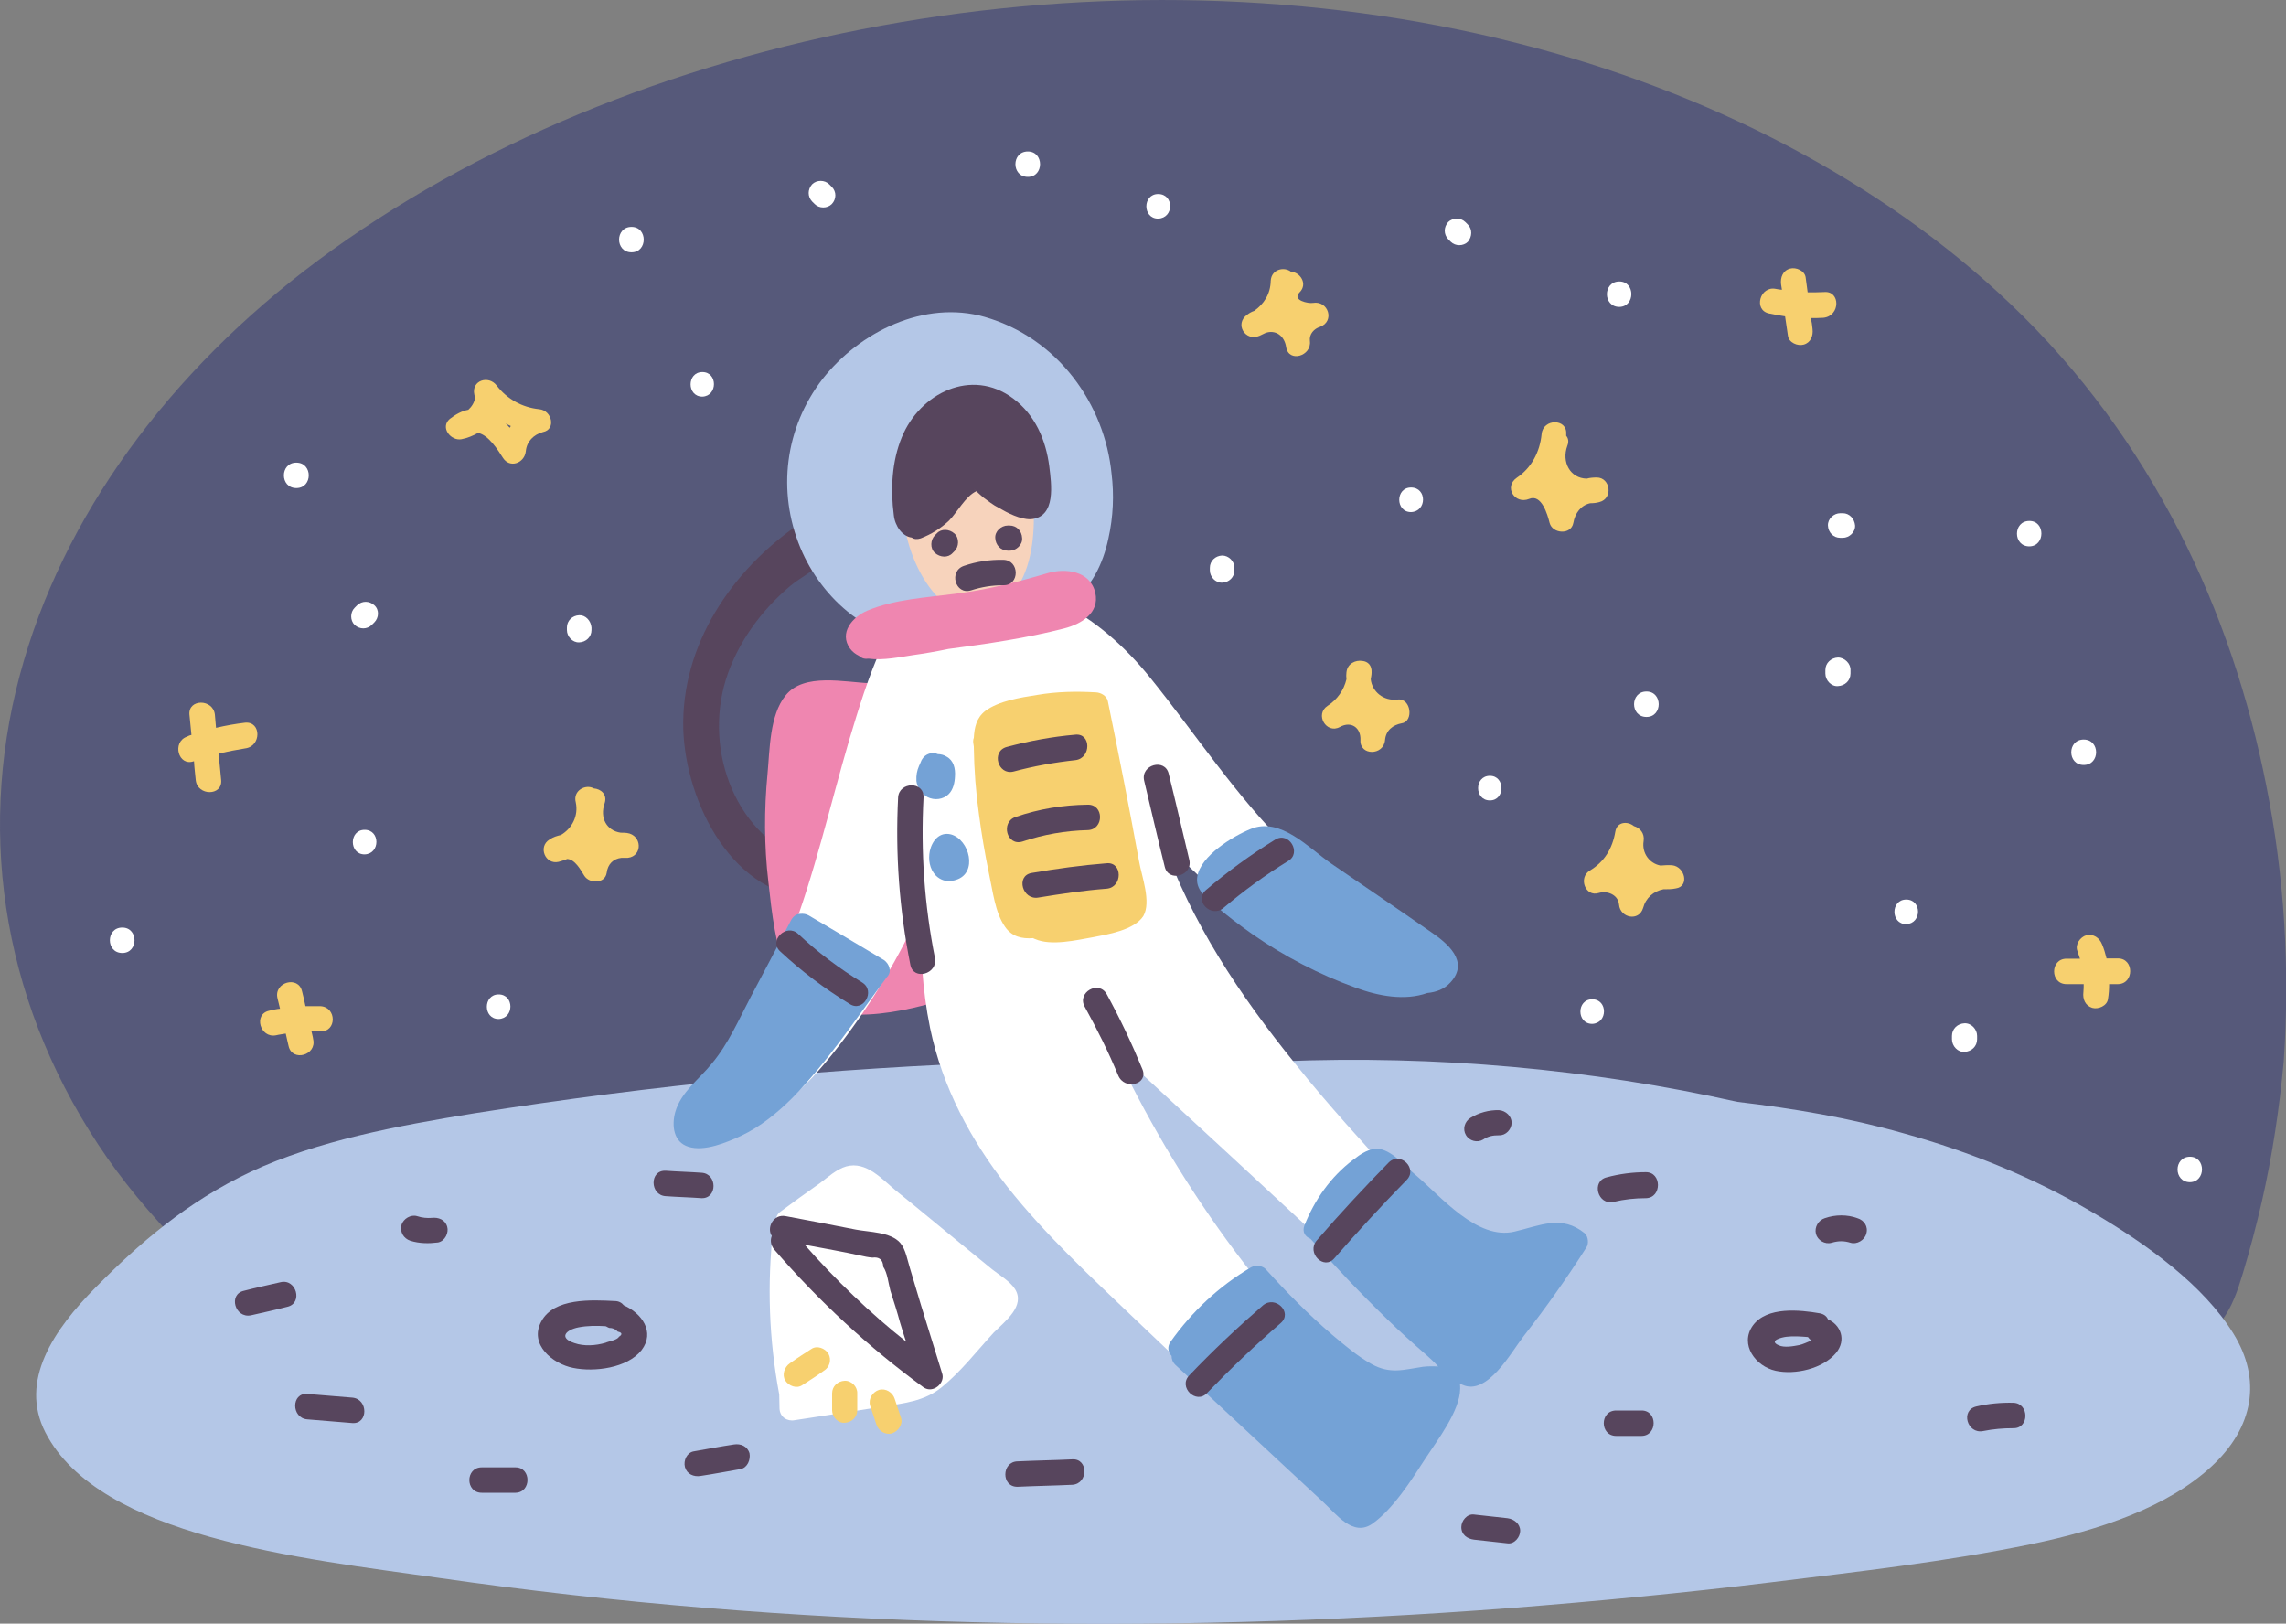 <?xml version="1.0" encoding="utf-8"?>
<!-- Generator: Adobe Illustrator 23.0.2, SVG Export Plug-In . SVG Version: 6.00 Build 0)  -->
<svg version="1.1" id="Capa_1" xmlns="http://www.w3.org/2000/svg" xmlns:xlink="http://www.w3.org/1999/xlink" x="0px" y="0px" viewBox="0 0 800 568.2" style="enable-background:new 0 0 800 568.2;" xml:space="preserve">

<rect x="0" y="0" width="800" height="568.2" fill="#808080" stroke="none"/>

<g>
	<path d="M793.1,274.9c-12-60.6-39.7-121.1-89.6-168.6c-44.9-42.8-105.9-74.4-172.5-91.2C388-21.3,220.7,9.7,111.2,91.2
		C59.1,130.1,21.7,180.8,6.9,236.4c-15.3,57.4-5.2,117.4,30.7,168.9c8.7,12.4,18.9,24,30.1,35.1c1.2,1.2,2.7,1.5,4,1.3
		c0.1,0.7,0.6,1.6,1.8,2.2c29.1,18.7,64.6,27.9,100.5,34.8c40.3,7.7,81,13.6,122,18c83.2,8.7,167.6,10.6,251.3,5.3
		c40.9-2.5,81.7-6.8,122.2-12.5c20.8-3,41.5-6.5,62-10.3c15.6-3,36-4.7,45.6-16.5c4.1-5.2,6-11.2,7.8-17.1
		c2.5-8.3,4.7-16.7,6.6-24.9c3.7-16.2,6.2-32.8,7.7-49.3C801.4,339.3,799.5,306.8,793.1,274.9z" style="fill:#56597A;"/>
	<path d="M781.6,466.7c-10.3-16.7-29.8-31.1-49.9-42.8c-19.6-11.5-41.9-20.8-65.9-27.4c-18.7-5.3-38.1-8.6-57.8-10.9
		c-51.2-11.5-105.6-16.4-159.6-14.2c-62.8-1.8-126,0.3-188.3,6.2c-31.6,3-63,7.1-94.1,12c-27.1,4.4-55,9.6-78.3,20.5
		c-22.3,10.5-39.2,25.2-54.1,40.3c-14.8,14.9-27,32.8-17.7,50.9c18.9,36.6,89.1,44,137.8,50.9c123,17.7,250.4,20.1,375.3,10.5
		c30.5-2.4,60.8-5.3,91-9s61.2-7.2,90.7-13.3c24.3-5,47.8-13,63.1-27.1C788.8,499.5,791.5,482.7,781.6,466.7z" style="fill:#B4C7E7;"/>
	<path d="M276.5,205.1c6.5-5.5,23.9-12.7,14.6-23.3c-1-1.2-2.8-1.5-4.1-1c-0.6,0.1-1.2,0.3-1.6,0.6
		c-1-0.3-2.2-0.3-3.4,0.4c-24,15.6-42.6,41.3-42.9,70.8c-0.3,25.2,15.6,59.9,44.4,61.7c4,0.3,5-4.1,3.2-6.8c0-0.4-0.1-1-0.1-1.5
		c-0.3-1.9-1.2-3.4-3.1-4.1c-26-8.7-37.2-38.9-29.5-64C258,225.1,266.3,213.7,276.5,205.1z" style="fill:#57455D;"/>
	<path d="M338.1,332.2c-3.2-13-5.6-26.1-6.5-39.5c-0.4-7.1-0.7-14.2-0.6-21.2c0.1-5.5,1.3-11.4-1.5-16.4
		c-4.1-7.5-13.9-14.2-22.7-15.3c-0.6-0.4-1.3-0.7-2.2-0.7c-8.9-0.3-23.3-3.8-29.7,4.3c-5.6,6.9-5.5,19-6.3,27.4
		c-1.2,12.5-1.2,25.2,0.3,37.8c1.2,10.9,2.5,23,6.9,33.2c8.4,19.6,37.9,13,53.6,8.3C339.3,346.9,340.5,341.6,338.1,332.2z" style="fill:#EF86B0;"/>
	<path d="M539.7,434.3c-19.2,11.8-37.6-6.9-49.7-20.1c-12.5-13.7-25.1-27.4-36.7-41.9c-19.3-23.8-36.6-49.7-46.6-78.6
		c13,14,27.7,26.4,43.8,36.7c10.9,6.9,22.9,14.5,35.9,16.2c7.4,1,26.3-0.4,21.7-12.5c-1.5-4-5.6-6.3-9.3-7.8
		c-6.2-2.5-12.5-4.3-18.4-7.4c-11.1-5.8-20.8-13.7-29.7-22.4c-18.3-18.1-32.3-39.7-48.4-59.6c-16.7-20.7-44.7-40.9-71.4-24.6
		c-0.3,0.1-0.6,0.3-0.7,0.6c-0.3-0.1-0.7-0.3-1.2-0.4c-9.9-1.9-16.5,5.6-20.4,13.9c-4.7,10.3-8.1,21.5-11.4,32.5
		c-6.8,23.2-12.1,46.9-20.8,69.5c-4.4,11.5-9.7,22.7-16.7,33c-4.4,6.6-15.9,16.1-13,25.2c3.2,10.2,16.2,5.6,22.9,2.1
		c9.9-5.3,17.4-14.2,24.2-23c11.4-14.8,20.8-30.7,28.5-47.5c-0.3,14,0.4,27.9,3.2,41.6c4.3,20.7,14.2,39.1,27.1,55.6
		c13.3,16.8,29.1,31.4,44.6,46.2c9,8.6,17.9,17,26.9,25.5c7.8,7.5,15.5,15.9,24.3,22.3c19.3,13.9,36.3-2.1,47.2-18
		c1.5-2.2,0-5.8-2.5-6.2c-28.5-5.3-47.8-29.4-64-51.5c-15.3-21.1-28.5-43.5-39.5-67.1c27.9,25.7,55.8,51.5,83.5,77.2
		c7.5,6.9,15,13.9,22.6,20.8c5,4.6,10.6,9.4,18,8c6.8-1.3,13.1-7.4,17.9-12.1c5.9-5.9,10.6-12.8,14.2-20.5
		C547.2,436.5,543.6,431.9,539.7,434.3z" style="fill:#FFFFFF;"/>
	<path d="M355.2,451.1c-1.8-2.8-5.5-4.9-8-6.9c-3.8-3.1-7.7-6.3-11.5-9.4c-7.4-6-14.6-12.1-22-18
		c-4.9-4-10.5-10.6-17.6-8.6c-3.4,1-6.3,3.7-9.1,5.8c-4.6,3.2-9.1,6.5-13.7,9.9c-1.5,1-1.9,2.5-1.8,4c-0.4,0.6-0.7,1.3-0.9,2.1
		c-2.2,19.5-1.5,38.8,2.1,58c0,1.6,0.1,3.2,0.1,4.9c0.1,3,2.7,4.6,5.3,4.1c10.2-1.6,20.4-3.1,30.5-4.7c7.5-1.2,14.9-1.9,20.9-6.8
		c6.8-5.5,12.4-12.8,18.3-19.2C351.8,462.3,358.9,457,355.2,451.1z" style="fill:#FFFFFF;"/>
	<path d="M389,165.8c-2.4-24.3-18.7-47.5-44.4-54.9c-21.1-6-43.8,5.2-56.8,21.8c-13.1,17-15.9,39.2-7.7,59
		c3.8,9.1,10,17.4,18,23.5c10.3,7.8,20.8,9.6,33.3,7.7c10.6-1.6,22.3-3.5,32.8-7.2c1.5,1.2,3.7,1.5,5.6-0.1c1.6-1.5,3.2-3.1,4.7-4.6
		c7.4-5.2,11.5-13.6,13.4-22.6C389.6,180.8,389.9,173.1,389,165.8z" style="fill:#B4C7E7;"/>
	<path d="M352,151.4c-6.9-6.6-16.8-7.4-24.5-1.9c-17.6,12.5-13.1,42.5-1.3,57.2c5.9,7.4,14.6,11.7,22.3,5
		c1.5-0.4,3-1.2,4.3-2.4c7.2-6.6,9-18.6,9-27.9C361.6,171.2,359.8,159,352,151.4z" style="fill:#F7D3BC;"/>
	<path d="M367.2,163.2c-1.2-9.3-5-18.1-12.7-23.8c-14.5-10.8-32.6-1.8-38.9,13.6c-3.5,8.4-4,18.3-2.8,27.3
		c0.4,3.8,3,7.4,6.2,7.8c0.9,0.6,1.9,0.7,3.2,0.3c3.8-1.5,6.9-3.4,9.9-6.2c2.8-2.8,5.9-8.7,9.6-10.3c-0.3-0.3-0.6-0.6-0.9-0.9
		c1,1,2.1,2.1,3.2,3c1.8,1.3,3.5,2.7,5.5,3.7c3.1,1.8,7.5,4.1,11.2,4C369.8,181,367.9,169.1,367.2,163.2z" style="fill:#57455D;"/>
	<path d="M554.6,431.6c-8.1-6.6-15.6-2.7-24.6-0.6c-13.1,3.1-25.8-12.4-34.7-19.9c-3.4-2.8-7.7-8.1-12.4-9
		c-3.5-0.6-6.8,1.8-9.4,3.8c-7.8,5.9-13.4,13.9-17,22.9c-0.9,2.4,0.3,4,2.1,4.7c8.6,9.7,17.6,19.2,27,28.3c4.4,4.3,9,8.4,13.6,12.4
		c1.3,1.2,2.8,2.5,4.1,4c-1.8-0.1-3.5-0.1-5.3,0.1c-6.8,1-11.5,2.7-18.1-1c-5-2.8-9.4-6.6-13.7-10.2c-8.3-7.1-15.9-14.8-23.2-22.9
		c-1.2-1.3-3.5-1.6-5.2-0.7c-11.2,6.6-20.7,15.5-28.2,26.1c-1.3,1.9-0.7,3.7,0.4,4.9c0,1,0.3,2.1,1.3,3.1
		c17.3,15.9,34.4,32,51.6,47.9c4.7,4.3,10.6,12.5,17.4,7.7c7.4-5.3,13.6-15.2,18.6-22.9c4.1-6.3,12-16.5,12.1-24.3
		c0-0.6,0-1.2-0.1-1.8c0.3,0.1,0.6,0.3,0.9,0.4c8.7,4,17.1-11.5,21.4-17c7.8-10,15.2-20.4,22-31.1
		C556,435.3,555.9,432.8,554.6,431.6z" style="fill:#74A2D6;"/>
	<path d="M309.4,336c-8.7-5.2-17.6-10.5-26.3-15.6c-1-0.6-2.1-0.7-3-0.6c-1.2,0-2.4,0.7-3.2,2.1c-4.7,9-9.4,18-14.2,27
		c-4.1,7.8-7.8,16.4-13.6,23.3c-4.4,5.5-10.8,9.9-12.8,17c-1.3,4.7-0.6,10.5,4.6,12.1c5.6,1.8,13.4-1.5,18.4-3.8
		c6.8-3.2,12.8-8.1,18.1-13.4c12.4-12.7,22.4-28,33-42.2C312.3,340,311.1,337.2,309.4,336z" style="fill:#74A2D6;"/>
	<path d="M500.7,326.1c-11.5-8-23-15.8-34.7-23.8c-8.1-5.6-17.9-16.5-28.3-12.2c-6.2,2.5-17.6,9.4-18.7,16.7
		c-0.7,4.3,2.8,7.2,5.8,9.7c4.3,3.7,8.9,7.2,13.6,10.5c11.1,7.7,23.2,14,35.9,18.6c8.1,3,17.3,4.7,25.2,1.9c3.1-0.3,5.9-1.3,8.1-3.7
		C514.3,336.5,506.6,330.1,500.7,326.1z" style="fill:#74A2D6;"/>
	<path d="M398.6,301.3c-3.4-18.7-7.1-37.3-10.9-55.9c-0.4-1.9-2.4-3-4.1-3.1c-6.9-0.4-13.7-0.3-20.7,0.9
		c-5.8,0.9-13.4,2.1-18.1,5.6c-3.1,2.4-3.8,5.8-4,9.4c-0.3,0.7-0.3,1.5-0.1,2.4c0,0.3,0.1,0.4,0.1,0.7v0.1c0.1,8,0.7,15.8,1.8,23.6
		c0.9,6.9,2.1,13.9,3.5,20.7c1.3,5.9,2.1,13.6,5.6,18.6c2.4,3.5,5.9,4.3,9.9,4c0.1,0.1,0.4,0.3,0.6,0.3c5.6,2.5,14.5,0.4,20.2-0.6
		c5.2-1,14.5-2.5,17.7-7.4C403,315.6,399.5,306.6,398.6,301.3z" style="fill:#F7D06F;"/>
	<path d="M585.2,302.8c-1.5-0.1-2.8,0-4.1,0.1c-3.8-0.7-6.6-4.3-5.9-8.6c0.4-2.7-1.3-4.6-3.4-5.2
		c-2.2-1.8-5.9-1.6-6.5,1.9c-1,5.9-3.8,10.6-9,13.7c-4,2.5-1.5,9.3,3.2,7.8c3-0.9,6.8,0.6,7.1,4.1c0.4,4.6,6.9,6,8.4,1.2
		c1-3.7,3.7-5.9,7.1-6.6c1.5,0,3,0,4.4-0.3C591.3,310.2,589.7,303.3,585.2,302.8z" style="fill:#F7D06F;"/>
	<path d="M558.8,167.1c-1.2,0-2.5,0.1-3.5,0.4c-5.8-0.1-8.9-5.8-6.8-11.5c0.6-1.5,0.3-2.7-0.4-3.5c0-0.1,0-0.4,0-0.6
		c0.4-5.5-8.1-5.5-8.6,0c-0.6,6.2-3.5,11.8-8.7,15.3c-4.6,3.2-0.7,9.4,4.3,7.4c4.4-1.9,6.5,5.6,7.2,8.4c1,3.8,7.5,4.3,8.3,0
		c0.6-3.5,2.7-6.2,5.9-6.9c1,0,2.2-0.1,3.2-0.4C564.6,174.5,563.6,167.1,558.8,167.1z" style="fill:#F7D06F;"/>
	<path d="M219.4,291.5c-0.7-0.1-1.5-0.1-2.2-0.1c-4.9-0.7-7.4-5.2-5.6-10.3c1-3.1-1.3-5-3.8-5.2
		c-2.8-1.6-7.4,0.7-6.3,4.9c1,4.7-1.3,9.1-5.2,11.4c-1.3,0.3-2.7,0.7-4,1.6c-4.1,2.5-1.5,8.9,3.2,7.8c1-0.3,2.1-0.6,3-1
		c2.7,0.1,4.7,3.8,6,5.9c1.8,2.8,7.2,2.8,7.8-1c0.4-3.2,2.4-5,5.2-5.3c0.7,0,1.5,0,2.2,0C225,299.6,224.7,292.2,219.4,291.5z" style="fill:#F7D06F;"/>
	<path d="M188.7,143.2c-5.9-0.6-11.2-3.5-14.9-8.3c-2.8-3.7-8.9-1.8-7.8,3.2c0.1,0.3,0.1,0.7,0.3,1
		c-0.3,1.8-1.2,3.2-2.4,4.3c-2.2,0.4-4.3,1.5-6.5,3.2c-3.5,3,0.4,7.8,4.1,7.1c2.1-0.4,4-1.2,5.8-2.2c3.7,0.7,7.1,6.2,8.7,8.7
		c2.4,3.8,7.5,1.9,8-2.2c0.3-3.5,2.7-5.9,6-6.8C194.7,150.3,193.2,143.6,188.7,143.2z M176.9,148.2c0.6,0.3,1.2,0.6,1.9,0.9
		c-0.1,0.1-0.3,0.3-0.4,0.6C177.9,149.2,177.5,148.6,176.9,148.2z" style="fill:#F7D06F;"/>
	<path d="M459.5,106c-1.6,0.3-7.5-0.9-4.7-3.7c3-3,0.1-7.1-3-7.2c-2.4-1.9-6.9-0.9-7.1,3.2c-0.1,4.6-2.4,8.1-5.8,10.5
		c-0.9,0.3-1.6,0.7-2.4,1.3c-4.6,3.2-0.7,9.6,4.3,7.4c0.7-0.3,1.3-0.6,2.1-1c3.4-1.2,6.6,0.9,7.2,5c0.9,5.5,9,3.1,8.3-2.2
		c-0.3-2.4,1.5-4.3,3.5-4.9C467.2,112.5,464.9,105.1,459.5,106z" style="fill:#F7D06F;"/>
	<path d="M489.1,244.8c-4.9,0.6-8.9-2.7-9.4-7.1c0.1-0.7,0.3-1.5,0.3-2.4c0.1-2.5-1.3-3.8-3.2-4c-2.4-0.4-5.3,0.9-5.6,4
		c-0.1,0.7-0.1,1.6,0,2.4c-0.9,3.8-3.2,7.1-6.6,9.3c-4.6,3-0.4,10,4.3,7.4c4-2.2,7.4,0.3,7.2,4.6c-0.3,5.5,8.1,5.5,8.6,0
		c0.3-3.4,2.7-5.3,5.9-5.9C494.8,252.4,493.8,244.2,489.1,244.8z" style="fill:#F7D06F;"/>
	<path d="M557.2,349.7c-5.5,0-5.5,8.6,0,8.6C562.7,358.1,562.7,349.7,557.2,349.7z" style="fill:#FFFFFF;"/>
	<path d="M667.1,314.8c-5.5,0-5.5,8.6,0,8.6C672.6,323.2,672.6,314.8,667.1,314.8z" style="fill:#FFFFFF;"/>
	<path d="M644.9,179.6H644c-2.2,0-4.4,1.9-4.3,4.3c0.1,2.4,1.9,4.3,4.3,4.3h0.9c2.2,0,4.4-1.9,4.3-4.3
		C649,181.5,647.2,179.6,644.9,179.6z" style="fill:#FFFFFF;"/>
	<path d="M521.4,271.5c-5.5,0-5.5,8.6,0,8.6C526.8,280.1,526.8,271.5,521.4,271.5z" style="fill:#FFFFFF;"/>
	<path d="M427.7,194.4c-2.4,0.1-4.3,1.9-4.3,4.3v0.9c0,2.2,1.9,4.4,4.3,4.3c2.4-0.1,4.3-1.9,4.3-4.3v-0.9
		C432,196.4,430,194.4,427.7,194.4z" style="fill:#FFFFFF;"/>
	<path d="M513.7,78.6c-0.3-0.3-0.6-0.6-0.9-0.9c-1.6-1.6-4.4-1.6-6,0c-1.6,1.8-1.6,4.3,0,6l0.9,0.9c1.6,1.6,4.4,1.6,6,0
		C515.2,82.8,515.3,80.2,513.7,78.6z" style="fill:#FFFFFF;"/>
	<path d="M493.8,170.6c-5.5,0-5.5,8.6,0,8.6C499.4,179,499.4,170.6,493.8,170.6z" style="fill:#FFFFFF;"/>
	<path d="M405.3,67.9c-5.5,0-5.5,8.6,0,8.6C410.9,76.3,410.9,67.9,405.3,67.9z" style="fill:#FFFFFF;"/>
	<path d="M291.1,65.4c-0.3-0.3-0.6-0.6-0.9-0.9c-1.6-1.6-4.4-1.6-6,0c-1.6,1.8-1.6,4.3,0,6c0.3,0.3,0.6,0.6,0.9,0.9
		c1.6,1.6,4.4,1.6,6,0C292.7,69.7,292.8,67.1,291.1,65.4z" style="fill:#FFFFFF;"/>
	<path d="M245.8,130.2c-5.5,0-5.5,8.6,0,8.6C251.2,138.6,251.2,130.2,245.8,130.2z" style="fill:#FFFFFF;"/>
	<path d="M131,211.8c-1.8-1.6-4.3-1.6-6,0c-0.3,0.3-0.6,0.6-0.9,0.9c-1.6,1.6-1.6,4.4,0,6c1.8,1.6,4.3,1.6,6,0l0.9-0.9
		C132.6,216.2,132.8,213.4,131,211.8z" style="fill:#FFFFFF;"/>
	<path d="M202.7,215.3c-2.4,0.1-4.3,1.9-4.3,4.3v0.9c0,2.2,1.9,4.4,4.3,4.3c2.4-0.1,4.3-1.9,4.3-4.3v-0.9
		C206.8,217.2,204.9,215.2,202.7,215.3z" style="fill:#FFFFFF;"/>
	<path d="M174.5,348c-5.5,0-5.5,8.6,0,8.6C180,356.4,180,348,174.5,348z" style="fill:#FFFFFF;"/>
	<path d="M127.6,290.4c-5.5,0-5.5,8.6,0,8.6C133.1,298.8,133.1,290.4,127.6,290.4z" style="fill:#FFFFFF;"/>
	<path d="M331.3,264.8c-0.9-0.6-2.1-0.9-3.1-0.9c-1.9-0.9-4.4-0.1-5.5,1.8c-0.3,0.4-0.4,0.9-0.7,1.5
		c-0.1,0.3-0.3,0.6-0.4,0.9l0,0c-0.7,1.6-1,3.2-0.9,5.2c0.3,2.4,1.8,4.4,3.8,5.6c2.5,1.3,5.6,0.9,7.5-1c1.6-1.6,2.1-4,2.2-6.2
		C334.4,268.9,333.7,266.1,331.3,264.8z" style="fill:#74A2D6;"/>
	<path d="M332.8,292c-4-1-6.6,2.2-7.4,5.8c-0.6,3-0.1,6.3,2.1,8.6c1.6,1.6,3.7,2.2,5.5,1.8c0.6,0,1-0.1,1.6-0.3
		C342.3,305.5,339.3,293.8,332.8,292z" style="fill:#74A2D6;"/>
	<path d="M383.3,207.4c-1.8-7.7-10.5-8.7-16.8-6.8c-10.8,3.2-21.1,5.8-32.3,7.2c-10,1.3-21.2,1.9-30.7,5.9
		c-5.2,2.2-10,7.8-6,13.3c0.9,1.2,1.9,1.9,3.1,2.5c0.7,0.7,1.8,1.2,3.1,1c0.1,0,0.1,0,0.3,0c5,0.7,11.2-0.6,15.2-1.2
		c4.3-0.6,8.4-1.3,12.7-2.2c13.7-1.8,27.4-3.8,40.6-7.2C378.3,218.4,384.9,214.6,383.3,207.4z" style="fill:#EF86B0;"/>
	<path d="M334,186.7c-1.8-1.6-4.6-1.8-6.2,0c-0.1,0.1-0.3,0.3-0.6,0.6c-1.6,1.6-1.8,4.6,0,6.2c1.8,1.6,4.6,1.8,6.2,0
		c0.1-0.1,0.3-0.3,0.6-0.6C335.6,191.4,335.8,188.3,334,186.7z" style="fill:#57455D;"/>
	<path d="M353.3,183.9h-0.6c-2.4,0-4.6,2.1-4.4,4.4c0.1,2.4,1.9,4.4,4.4,4.4h0.6c2.4,0,4.6-2.1,4.4-4.4
		C357.6,185.8,355.8,183.9,353.3,183.9z" style="fill:#57455D;"/>
	<path d="M351.1,195.9c-4.7-0.1-9.3,0.6-13.7,2.1c-5.5,1.8-3.1,10.3,2.4,8.6c3.7-1.2,7.4-1.8,11.4-1.8
		C356.9,204.9,356.9,196,351.1,195.9z" style="fill:#57455D;"/>
	<path d="M376.3,257.1c-8.1,0.7-16.2,2.2-24,4.3c-5.5,1.5-3.1,10,2.4,8.6c7.1-1.9,14.3-3.2,21.7-4
		C381.9,265.3,381.9,256.5,376.3,257.1z" style="fill:#57455D;"/>
	<path d="M380.6,281.6c-8.6,0.1-17.1,1.5-25.2,4.3c-5.3,1.8-3.1,10.3,2.4,8.6c7.5-2.5,15-3.8,22.9-4
		C386.4,290.3,386.4,281.4,380.6,281.6z" style="fill:#57455D;"/>
	<path d="M387.3,302.1c-8.9,0.7-17.6,1.9-26.3,3.4c-5.6,1-3.2,9.6,2.4,8.6c8-1.3,15.9-2.5,23.9-3.1
		C392.9,310.5,392.9,301.6,387.3,302.1z" style="fill:#57455D;"/>
	<path d="M399.8,374.2c-3.7-9-7.8-17.7-12.5-26.3c-2.8-5-10.5-0.6-7.7,4.4c4.3,7.8,8.3,15.8,11.7,24
		C393.5,381.7,402,379.5,399.8,374.2z" style="fill:#57455D;"/>
	<path d="M327.2,335.3c-3.7-18.6-5-37.3-4-56.2c0.3-5.8-8.6-5.6-8.9,0c-1,19.6,0.4,39.2,4.3,58.6
		C319.7,343.2,328.2,340.9,327.2,335.3z" style="fill:#57455D;"/>
	<path d="M416.2,300.9c-2.4-10-4.7-20.1-7.2-30.1c-1.3-5.6-9.9-3.2-8.6,2.4c2.4,10,4.7,20.1,7.2,30.1
		C408.9,308.9,417.5,306.5,416.2,300.9z" style="fill:#57455D;"/>
	<path d="M446.3,293.8c-8.6,5.3-16.7,11.2-24.3,17.7c-4.3,3.7,1.9,9.9,6.2,6.2c7.1-6,14.6-11.5,22.6-16.4
		C455.6,298.5,451.1,290.9,446.3,293.8z" style="fill:#57455D;"/>
	<path d="M301.7,343.8c-8-4.9-15.5-10.5-22.4-17c-4.1-3.8-10.5,2.4-6.2,6.2c7.4,6.9,15.5,13,24.2,18.3
		C302,354.5,306.6,346.8,301.7,343.8z" style="fill:#57455D;"/>
	<path d="M442,456.8c-9,7.8-17.6,15.9-25.8,24.5c-4,4.1,2.4,10.3,6.2,6.2c8.3-8.6,16.8-16.7,25.8-24.5
		C452.5,459.3,446.3,453.2,442,456.8z" style="fill:#57455D;"/>
	<path d="M486,406.8c-8.7,8.9-17.1,17.9-25.2,27.3c-3.7,4.3,2.5,10.6,6.2,6.2c8.1-9.3,16.5-18.4,25.2-27.3
		C496.3,409,490.1,402.8,486,406.8z" style="fill:#57455D;"/>
	<path d="M329.7,480.6c-2.5-8-4.9-15.9-7.4-23.9c-1.3-4.3-2.5-8.4-3.8-12.7c-0.9-2.8-1.5-6.8-3.5-9.1
		c-3.4-3.8-10.8-3.7-15.5-4.6c-8.1-1.6-16.4-3.2-24.5-4.7c-4.4-0.9-6.8,4.1-4.9,6.9c-0.6,1.5-0.4,3.1,0.7,4.6
		c15.6,18.1,33.2,34.4,52.4,48.4C326.5,487.8,330.9,484,329.7,480.6z M281.6,435.6c3.4,0.6,6.8,1.3,10.2,1.9
		c3.1,0.6,6.3,1.2,9.4,1.9c1.3,0.3,2.7,0.6,4.1,0.7c2.4-0.3,3.7,0.7,3.8,3.2c1.5,2.2,1.8,5.9,2.5,8.4c1.2,3.7,2.4,7.5,3.4,11.2
		c0.7,2.2,1.3,4.4,2.1,6.6C304.5,459.5,292.5,448,281.6,435.6z" style="fill:#57455D;"/>
	<path d="M375.3,510.7c-6.3,0.3-12.8,0.4-19.2,0.7c-5.6,0.1-5.8,9,0,8.9c6.3-0.3,12.8-0.4,19.2-0.7
		C380.9,519.2,380.9,510.4,375.3,510.7z" style="fill:#57455D;"/>
	<path d="M639.7,461.7c-0.4-1-1.3-1.8-2.8-2.1c-6.9-1.2-18.6-2.5-23.5,4.3c-4.7,6.6,1,14.3,8,15.8
		c6.8,1.5,16.5-0.7,21.1-6.2C646.3,468.9,644.1,463.6,639.7,461.7z M629.7,470.7c-2.1,0.4-5.2,1-7.2,0.1c-3.7-1.6,0.9-2.8,2.7-3
		c2.5-0.3,5-0.1,7.5,0.1c0.3,0.4,0.7,0.9,1.3,1.2c-0.1,0-0.1,0.1-0.3,0.1C632.2,469.8,631,470.4,629.7,470.7z" style="fill:#57455D;"/>
	<path d="M576,410.2c-4.6,0-9.3,0.6-13.7,1.8c-5.5,1.3-3.2,9.9,2.4,8.6c3.7-0.9,7.5-1.3,11.4-1.3
		C581.6,419.1,581.6,410.2,576,410.2z" style="fill:#57455D;"/>
	<path d="M574.5,493.6h-8.9c-5.8,0-5.8,8.9,0,8.9h8.9C580.1,502.4,580.1,493.6,574.5,493.6z" style="fill:#57455D;"/>
	<path d="M650,426.3c-3.5-1.3-7.7-1.3-11.4,0c-2.2,0.7-3.7,3.1-3.1,5.5c0.6,2.2,3.1,3.8,5.5,3.1c2.4-0.7,4.3-0.7,6.6,0
		c2.2,0.7,4.9-0.9,5.5-3.1C653.9,429.3,652.4,427,650,426.3z" style="fill:#57455D;"/>
	<path d="M218.3,456.8c-0.7-0.9-1.8-1.5-3.1-1.5c-8.1-0.4-21.4-1.2-25.8,7.2c-4.3,8,4,14.8,11.2,16.2
		c7.4,1.5,18.9,0.1,23.9-6.2C229.4,466.1,224.5,459.5,218.3,456.8z M216.6,467.8c-0.6,1.2-3.7,1.6-4.7,2.1c-3.4,1-7.5,1.3-10.9,0.1
		c-5.5-1.8-3.1-4.6,1.5-5.5c3.1-0.6,6.3-0.6,9.4-0.4c0.4,0.1,0.7,0.4,1.3,0.6c1.2,0,2.2,0.4,3,1.3
		C217.7,466.3,217.9,467,216.6,467.8z" style="fill:#57455D;"/>
	<path d="M262.3,508.6c-0.7-2.5-3.1-3.5-5.5-3.1c-4.7,0.7-9.3,1.6-14,2.4c-2.4,0.4-3.7,3.2-3.1,5.5
		c0.7,2.5,3.1,3.5,5.5,3.1c4.7-0.7,9.3-1.6,14-2.4C261.6,513.6,262.7,510.8,262.3,508.6z" style="fill:#57455D;"/>
	<path d="M245.5,410.4c-4.1-0.3-8.4-0.4-12.5-0.7c-5.8-0.3-5.6,8.6,0,8.9c4.1,0.3,8.4,0.4,12.5,0.7
		C251.1,419.5,251.1,410.7,245.5,410.4z" style="fill:#57455D;"/>
	<path d="M156.5,429.3c-0.7-2.5-3.1-3.4-5.5-3.1c-1.5,0.1-3.2,0-5-0.6c-2.2-0.7-4.9,0.9-5.5,3.1
		c-0.6,2.4,0.7,4.7,3.1,5.5c3.2,1,6.5,1,9.7,0.6C155.8,434.3,157.1,431.3,156.5,429.3z" style="fill:#57455D;"/>
	<path d="M289.9,473.7c-1.2-1.9-4-3-6-1.6c-2.5,1.6-5,3.2-7.5,5c-1.9,1.3-2.8,4-1.6,6c1.2,1.9,4,3,6,1.6
		c2.5-1.6,5-3.2,7.5-5C290.3,478.5,291.1,475.9,289.9,473.7z" style="fill:#F7D06F;"/>
	<path d="M295.6,483.2c-2.4,0.1-4.4,1.9-4.4,4.4v5.9c0,2.4,2.1,4.6,4.4,4.4c2.4-0.1,4.4-1.9,4.4-4.4v-5.9
		C300.1,485.3,298,483.1,295.6,483.2z" style="fill:#F7D06F;"/>
	<path d="M315.3,496.1l-2.2-6.6c-0.7-2.2-3.1-3.8-5.5-3.1c-2.2,0.7-3.8,3.1-3.1,5.5l2.2,6.6c0.7,2.2,3.1,3.8,5.5,3.1
		C314.4,500.8,316.1,498.4,315.3,496.1z" style="fill:#F7D06F;"/>
	<path d="M123.3,489.1c-5.3-0.4-10.5-0.9-15.8-1.3c-5.6-0.4-5.6,8.4,0,8.9c5.3,0.4,10.5,0.9,15.8,1.3
		C128.9,498.4,128.9,489.6,123.3,489.1z" style="fill:#57455D;"/>
	<path d="M704.6,490.9c-4.4-0.1-8.7,0.3-13,1.3c-5.6,1.3-3.2,9.7,2.4,8.6c3.5-0.7,6.9-1,10.6-1
		C710.2,499.9,710.2,491.1,704.6,490.9z" style="fill:#57455D;"/>
	<path d="M524.6,388.5c-3.5-0.1-7.1,0.9-10,2.7c-2.1,1.3-2.8,4-1.6,6c1.2,2.1,4,2.8,6,1.6c1.8-1.2,3.4-1.5,5.6-1.5
		c2.4,0.1,4.4-2.1,4.4-4.4C529,390.6,527,388.7,524.6,388.5z" style="fill:#57455D;"/>
	<path d="M527.6,531.3c-4-0.4-7.8-0.9-11.8-1.3c-2.4-0.3-4.4,2.2-4.4,4.4c0,2.7,2.1,4.1,4.4,4.4c4,0.4,7.8,0.9,11.8,1.3
		c2.4,0.3,4.4-2.2,4.4-4.4C532,533.3,529.9,531.6,527.6,531.3z" style="fill:#57455D;"/>
	<path d="M180.4,513.5h-11.8c-5.8,0-5.8,8.9,0,8.9h11.8C186,522.3,186,513.5,180.4,513.5z" style="fill:#57455D;"/>
	<path d="M98.2,448.7c-4.3,1-8.6,1.9-12.8,3c-5.6,1.2-3.2,9.7,2.4,8.6c4.3-1,8.6-1.9,12.8-3
		C106.1,456,103.7,447.4,98.2,448.7z" style="fill:#57455D;"/>
	<path d="M643.2,230.1c-2.4,0.1-4.4,1.9-4.4,4.4v1.2c0,2.4,2.1,4.6,4.4,4.4c2.4-0.1,4.4-1.9,4.4-4.4v-1.2
		C647.7,232.3,645.6,230.1,643.2,230.1z" style="fill:#FFFFFF;"/>
	<path d="M741.2,335.4h-4c-0.4-1.6-0.9-3.4-1.6-5c-0.9-2.2-3-3.7-5.5-3.1c-2.1,0.6-4,3.2-3.1,5.5
		c0.3,0.9,0.6,1.8,0.9,2.7h-4.7c-5.8,0-5.8,8.9,0,8.9h6c0,0.9,0,1.9-0.1,2.8c-0.3,2.4,0.6,4.7,3.1,5.5c2.1,0.6,5.2-0.7,5.5-3.1
		c0.3-1.8,0.4-3.5,0.4-5.2h3.1C746.9,344.3,746.9,335.4,741.2,335.4z" style="fill:#F7D06F;"/>
	<path d="M638.4,102.2c-1.9,0.1-3.8,0.1-5.8,0.1c-0.3-1.8-0.4-3.4-0.7-5.2c-0.3-2.4-3.4-3.7-5.5-3.1
		c-2.5,0.7-3.4,3.1-3.1,5.5l0.3,1.9c-0.7-0.1-1.3-0.1-2.1-0.3c-5.6-1.2-8,7.4-2.4,8.6c1.9,0.4,3.8,0.7,5.6,1l1,6.8
		c0.3,2.4,3.4,3.7,5.5,3.1c2.5-0.7,3.4-3.1,3.1-5.5c-0.1-1.3-0.3-2.5-0.6-3.8c1.5,0,3,0,4.4-0.1
		C644.1,110.6,644.1,101.7,638.4,102.2z" style="fill:#F7D06F;"/>
	<path d="M85.8,252.9c-3.4,0.4-6.8,1-10.2,1.8c-0.1-1.5-0.3-3.1-0.4-4.6c-0.6-5.6-9.4-5.6-8.9,0
		c0.3,2.4,0.4,4.7,0.7,7.1c-0.6,0.1-1,0.3-1.6,0.6c-5.3,1.9-3,10.5,2.4,8.6c0,0,0,0,0.1,0c0.1,2.2,0.4,4.4,0.6,6.6
		c0.6,5.6,9.4,5.6,8.9,0c-0.3-3.1-0.6-6.2-0.9-9.3c3.1-0.7,6.2-1.3,9.3-1.8C91.5,261.2,91.5,252.4,85.8,252.9z" style="fill:#F7D06F;"/>
	<path d="M112.1,352.1c-1.8,0-3.5,0-5.2,0c-0.4-1.8-0.7-3.4-1.2-5.2c-1.3-5.6-9.9-3.2-8.6,2.4c0.3,1.2,0.6,2.4,0.9,3.7
		c-1.3,0.1-2.5,0.4-3.8,0.7c-5.6,1.2-3.2,9.7,2.4,8.6c1.2-0.3,2.4-0.4,3.4-0.6c0.3,1.5,0.7,3,1,4.4c1.3,5.6,9.9,3.2,8.6-2.4
		c-0.1-0.9-0.4-1.8-0.6-2.8c1,0,2.1,0,3.1,0C117.9,361.2,117.9,352.4,112.1,352.1z" style="fill:#F7D06F;"/>
	<path d="M359.7,53c-5.8,0-5.8,8.9,0,8.9C365.4,61.9,365.4,53,359.7,53z" style="fill:#FFFFFF;"/>
	<path d="M221,79.4c-5.8,0-5.8,8.9,0,8.9C226.7,88.3,226.7,79.4,221,79.4z" style="fill:#FFFFFF;"/>
	<path d="M103.7,161.9c-5.8,0-5.8,8.9,0,8.9C109.5,170.8,109.5,161.9,103.7,161.9z" style="fill:#FFFFFF;"/>
	<path d="M42.8,324.6c-5.8,0-5.8,8.9,0,8.9C48.5,333.5,48.5,324.6,42.8,324.6z" style="fill:#FFFFFF;"/>
	<path d="M710.2,182.3c-5.8,0-5.8,8.9,0,8.9C715.8,191.1,715.8,182.3,710.2,182.3z" style="fill:#FFFFFF;"/>
	<path d="M729.2,258.8c-5.8,0-5.8,8.9,0,8.9C735,267.7,735,258.8,729.2,258.8z" style="fill:#FFFFFF;"/>
	<path d="M687.5,358.1c-2.4,0.1-4.4,1.9-4.4,4.4v1.2c0,2.4,2.1,4.6,4.4,4.4c2.4-0.1,4.4-1.9,4.4-4.4v-1.2
		C691.9,360.2,689.9,358,687.5,358.1z" style="fill:#FFFFFF;"/>
	<path d="M766.4,404.8c-5.8,0-5.8,8.9,0,8.9C772,413.6,772,404.8,766.4,404.8z" style="fill:#FFFFFF;"/>
	<path d="M566.7,98.5c-5.8,0-5.8,8.9,0,8.9C572.3,107.3,572.3,98.5,566.7,98.5z" style="fill:#FFFFFF;"/>
	<path d="M576.2,242c-5.8,0-5.8,8.9,0,8.9C581.9,250.9,581.9,242,576.2,242z" style="fill:#FFFFFF;"/>
</g>
</svg>
